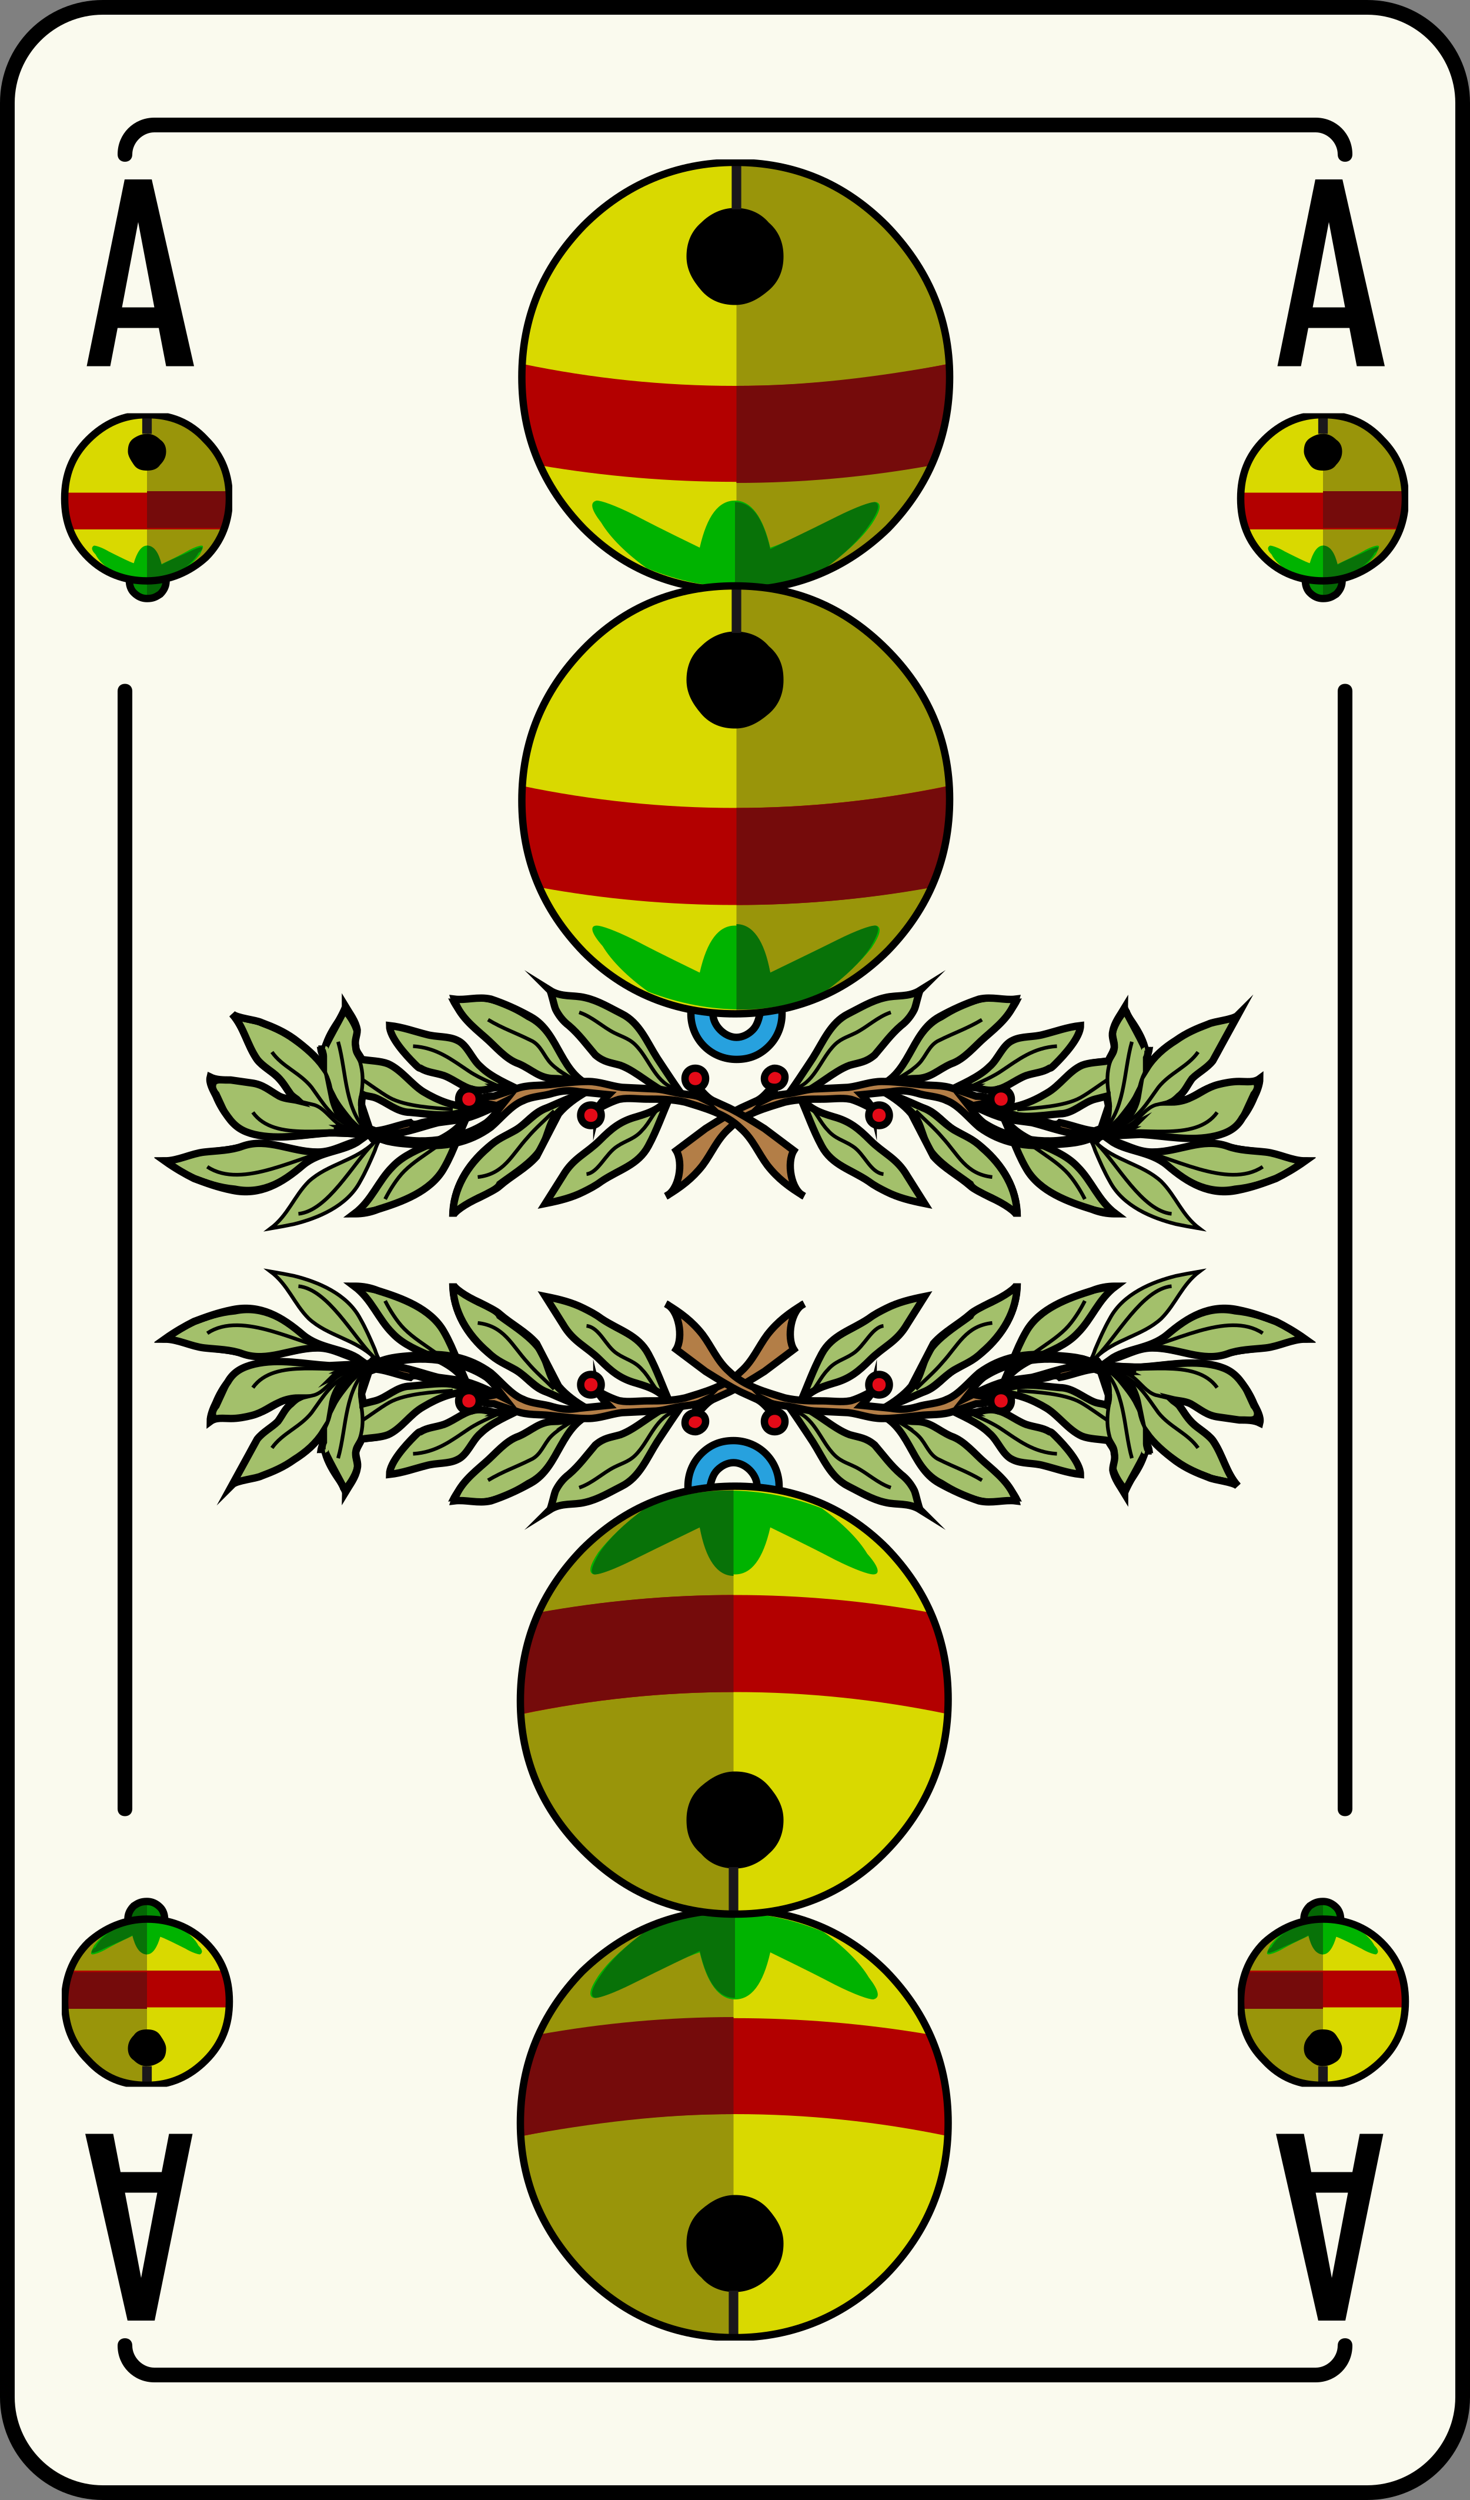 <svg xmlns="http://www.w3.org/2000/svg" xmlns:xlink="http://www.w3.org/1999/xlink" width="100" height="170" viewBox="0 0 100 170"><rect x="0" y="0" width="100" height="170" fill="#808080" stroke="none"/><symbol id="f" viewBox="-3.6 -6.4 7.3 12.7"><path d="M.8 6.4h-1.8l-2.6-12.8h1.6l.5 2.6h2.8l.5-2.6h1.9l-2.9 12.8zm-2-8.8l1.1 5.8 1.1-5.8h-2.2z"/></symbol><symbol viewBox="-22.5 -21.4 44.9 42.9"><path fill="#008000" d="M1.9-18.1c-.7.6-1.3 1.2-1.9 2-.6-.8-1.3-1.5-2.1-2.1-.6-.5-1.3-.9-2.1-1.3-1.7-.9-3.5-1.3-5.5-1.3-3.4 0-6.3 1.2-8.7 3.6-2.4 2.4-3.6 5.4-3.6 8.8 0 4.7 2.5 9.7 7.5 14.8 6.7 5.9 11.5 10.7 14.5 14.3 3-3.6 7.8-8.4 14.4-14.3 5-5.1 7.6-10.1 7.6-14.8 0-3.4-1.2-6.4-3.6-8.8-2.4-2.4-5.4-3.6-8.8-3.6-1.9 0-3.7.4-5.4 1.3-.9.3-1.6.8-2.3 1.4z"/><path fill="#055905" d="M0 20.7v-36.9c.6-.7 1.2-1.4 1.9-1.9.7-.6 1.5-1 2.3-1.5 1.7-.9 3.5-1.3 5.4-1.3 3.4 0 6.4 1.2 8.8 3.6 2.4 2.4 3.6 5.4 3.6 8.8 0 4.7-2.5 9.7-7.6 14.8-6.6 6-11.4 10.8-14.4 14.4z"/><path stroke="#000" stroke-miterlimit="10" d="M1.9-18.1c-.7.6-1.3 1.2-1.9 2-.6-.8-1.3-1.5-2.1-2.1-.6-.5-1.3-.9-2.1-1.3-1.7-.9-3.5-1.3-5.5-1.3-3.4 0-6.3 1.2-8.7 3.6-2.4 2.4-3.6 5.4-3.6 8.8 0 4.7 2.5 9.7 7.5 14.8 6.7 5.9 11.5 10.7 14.5 14.3 3-3.6 7.8-8.4 14.4-14.3 5-5.1 7.6-10.1 7.6-14.8 0-3.4-1.2-6.4-3.6-8.8-2.4-2.4-5.4-3.6-8.8-3.6-1.9 0-3.7.4-5.4 1.3-.9.3-1.6.8-2.3 1.4z" fill="none"/></symbol><symbol id="c" viewBox="-14 -23.5 28 47"><path fill="#F2F200" d="M10 13c0 5.5-4.5 10-10 10s-10-4.5-10-10v-23h20v23z"/><path fill="#D63403" d="M10-10v23c0 5.5-4.5 10-10 10v-33h10z"/><path fill="#008000" d="M13.5-13.5c0-5.2-6-9.5-13.5-9.5s-13.5 4.3-13.5 9.5 6 5.5 13.5 5.5 13.5-.3 13.5-5.5z"/><path fill="#056605" d="M13.5-13.5c0 5.2-6 5.5-13.5 5.5v-15c7.5 0 13.5 4.3 13.5 9.5z"/><path fill="#4E5DC9" d="M-10-9h20v5h-20z"/><path fill="#384A89" d="M0-9h10v5h-10z"/><path stroke="#000" stroke-miterlimit="10" d="M10-8.9v21.9c0 5.5-4.5 10-10 10s-10-4.5-10-10v-21.9c-2.2-.8-3.5-2.1-3.5-4.6 0-5.2 6-9.5 13.5-9.5s13.5 4.3 13.5 9.5c0 2.5-1.3 3.8-3.5 4.6z" fill="none"/></symbol><symbol viewBox="-29.9 -9.5 29.9 19"><path fill="#F2F200" d="M-22.8-6.9c-1.8 0-3.6.7-4.9 2-1.3 1.3-2 3-2 4.9 0 3.8 3.1 6.9 6.9 6.9h13.6v-13.8h-13.6z"/><path fill="#D63403" d="M-9.2-6.9h-13.6c-3.8 0-6.9 3.1-6.9 6.9h20.5v-6.9z"/><path fill="#008000" d="M-6.8-9.3c3.6 0 6.5 4.2 6.5 9.3s-2.9 9.3-6.5 9.3-3.8-4.2-3.8-9.3.2-9.3 3.8-9.3z"/><path fill="#056605" d="M-6.8-9.3c-3.6 0-3.8 4.2-3.8 9.3h10.3c.1-5.1-2.9-9.3-6.5-9.3z"/><path fill="#4E5DC9" d="M-9.9 6.9v-13.8h-3.4v13.8z"/><path fill="#384A89" d="M-9.9 0v-6.9h-3.4v6.9z"/><path stroke="#000" stroke-width=".5" stroke-miterlimit="10" d="M-9.9-6.9h-12.9c-3.8 0-6.9 3.1-6.9 6.9s3.1 6.9 6.9 6.9h12.9c.5 1.5 1.4 2.4 3.1 2.4 3.6 0 6.5-4.2 6.5-9.3s-2.9-9.3-6.5-9.3c-1.7 0-2.6.9-3.1 2.4z" fill="none"/></symbol><symbol viewBox="-31.7 -33.4 63.5 66.3"><g><use xlink:href="#a" width="17.4" height="7.3" x="-1" y="-7.3" transform="matrix(-1 0 0 1 15.75 8.3)" overflow="visible"/><use xlink:href="#a" width="17.4" height="7.3" x="-1" y="-7.3" transform="matrix(-1 0 0 1 15.75 -4.102)" overflow="visible"/><use xlink:href="#a" width="17.4" height="7.3" x="-1" y="-7.3" transform="matrix(-1 0 0 1 15.75 -16.5)" overflow="visible"/><use xlink:href="#a" width="17.4" height="7.3" x="-1" y="-7.3" transform="translate(-15.65 8.3)" overflow="visible"/><use xlink:href="#a" width="17.4" height="7.3" x="-1" y="-7.3" transform="translate(-15.65 -4.102)" overflow="visible"/><use xlink:href="#a" width="17.4" height="7.3" x="-1" y="-7.3" transform="translate(-15.65 -16.5)" overflow="visible"/><use xlink:href="#b" width="2.8" height="55.2" x="-1.4" y="-27.6" transform="translate(0 -5.833)" overflow="visible"/><use xlink:href="#c" width="28" height="47" x="-14" y="-23.5" transform="matrix(0 -.466 .466 0 20.529 -4.306)" overflow="visible"/><use xlink:href="#c" width="28" height="47" x="-14" y="-23.5" transform="matrix(0 -.466 -.466 0 -20.529 -4.306)" overflow="visible"/><use xlink:href="#c" width="28" height="47" x="-14" y="-23.5" transform="matrix(0 -.466 .466 0 20.529 -17.226)" overflow="visible"/><use xlink:href="#c" width="28" height="47" x="-14" y="-23.5" transform="matrix(0 -.466 .466 0 20.529 7.854)" overflow="visible"/><use xlink:href="#c" width="28" height="47" x="-14" y="-23.5" transform="matrix(0 -.466 -.466 0 -20.529 -17.226)" overflow="visible"/><use xlink:href="#c" width="28" height="47" x="-14" y="-23.5" transform="matrix(0 -.466 -.466 0 -20.529 7.854)" overflow="visible"/><use xlink:href="#c" width="28" height="47" x="-14" y="-23.5" transform="matrix(-.466 0 0 .466 -.126 21.633)" overflow="visible"/></g></symbol><symbol viewBox="-22.5 -21.4 44.9 42.9"><path fill="#008000" d="M1.9-18.1c-.7.6-1.3 1.2-1.9 2-.6-.8-1.3-1.5-2.1-2.1-.6-.5-1.3-.9-2.1-1.3-1.7-.9-3.5-1.3-5.5-1.3-3.4 0-6.3 1.2-8.7 3.6-2.4 2.4-3.6 5.4-3.6 8.8 0 4.7 2.5 9.7 7.5 14.8 6.7 5.9 11.5 10.7 14.5 14.3 3-3.6 7.8-8.4 14.4-14.3 5-5.1 7.6-10.1 7.6-14.8 0-3.4-1.2-6.4-3.6-8.8-2.4-2.4-5.4-3.6-8.8-3.6-1.9 0-3.7.4-5.4 1.3-.9.3-1.6.8-2.3 1.4z"/><path fill="#055905" d="M0 20.7v-36.9c.6-.7 1.2-1.4 1.9-1.9.7-.6 1.5-1 2.3-1.5 1.7-.9 3.5-1.3 5.4-1.3 3.4 0 6.4 1.2 8.8 3.6 2.4 2.4 3.6 5.4 3.6 8.8 0 4.7-2.5 9.7-7.6 14.8-6.6 6-11.4 10.8-14.4 14.4z"/><path stroke="#000" stroke-miterlimit="10" d="M1.9-18.1c-.7.6-1.3 1.2-1.9 2-.6-.8-1.3-1.5-2.1-2.1-.6-.5-1.3-.9-2.1-1.3-1.7-.9-3.5-1.3-5.5-1.3-3.4 0-6.3 1.2-8.7 3.6-2.4 2.4-3.6 5.4-3.6 8.8 0 4.7 2.5 9.7 7.5 14.8 6.7 5.9 11.5 10.7 14.5 14.3 3-3.6 7.8-8.4 14.4-14.3 5-5.1 7.6-10.1 7.6-14.8 0-3.4-1.2-6.4-3.6-8.8-2.4-2.4-5.4-3.6-8.8-3.6-1.9 0-3.7.4-5.4 1.3-.9.3-1.6.8-2.3 1.4z" fill="none"/></symbol><symbol viewBox="-15.5 -15.7 31.1 31.3"><path fill="#E60000" d="M2.9 13c1.4 1.4 2.6 2.1 3.8 2.1 2.3 0 4.3-.8 5.9-2.5 1.6-1.7 2.5-3.7 2.5-6 0-3.3-1.7-7-5.2-11-2-2.3-5.3-5.9-9.9-10.6-4.6 4.7-7.8 8.3-9.8 10.6-3.5 4.1-5.2 7.7-5.2 11 0 2.3.8 4.3 2.5 6 1.7 1.6 3.7 2.5 6 2.5 1.2 0 2.4-.7 3.8-2.1.1-.1 1-1.3 2.8-3.5.4.6 1.4 1.8 2.8 3.5z"/><path fill="#A50A0A" d="M6.7 15.1c-1.2 0-2.4-.7-3.8-2.1-1.4-1.7-2.4-2.9-2.9-3.5v-24.5c4.6 4.7 7.9 8.3 9.9 10.6 3.5 4.1 5.2 7.7 5.2 11 0 2.3-.8 4.3-2.5 6-1.7 1.7-3.6 2.5-5.9 2.5z"/><path stroke="#000" stroke-miterlimit="10" d="M2.9 13c1.4 1.4 2.6 2.1 3.8 2.1 2.3 0 4.3-.8 5.9-2.5 1.6-1.7 2.5-3.7 2.5-6 0-3.3-1.7-7-5.2-11-2-2.3-5.3-5.9-9.9-10.6-4.6 4.7-7.8 8.3-9.8 10.6-3.5 4.1-5.2 7.7-5.2 11 0 2.3.8 4.3 2.5 6 1.7 1.6 3.7 2.5 6 2.5 1.2 0 2.4-.7 3.8-2.1.1-.1 1-1.3 2.8-3.5.4.6 1.4 1.8 2.8 3.5z" fill="none"/></symbol><symbol viewBox="-9.1 -9.2 18.3 18.4"><path fill="#fe0" d="M1.7 7.7c.8.8 1.5 1.2 2.2 1.2 1.4 0 2.5-.5 3.5-1.5s1.5-2.2 1.5-3.5c0-1.9-1-4.1-3-6.5-1.3-1.3-3.2-3.4-5.9-6.2-2.7 2.8-4.6 4.9-5.8 6.3-2 2.3-3.1 4.5-3.1 6.4 0 1.4.5 2.5 1.5 3.5s2.2 1.5 3.5 1.5c.7 0 1.4-.4 2.2-1.2 0 0 .6-.7 1.7-2.1.3.4.9 1.1 1.7 2.1z"/><path fill="#B2A100" d="M3.9 8.9c-.7 0-1.4-.4-2.2-1.2-.8-1-1.4-1.7-1.7-2.1v-14.4c2.7 2.8 4.6 4.9 5.8 6.3 2 2.4 3 4.6 3 6.5 0 1.4-.5 2.5-1.5 3.5-.9.9-2 1.4-3.4 1.4z"/><path stroke="#000" stroke-width=".589" stroke-miterlimit="10" d="M1.7 7.7c.8.8 1.5 1.2 2.2 1.2 1.4 0 2.5-.5 3.5-1.5s1.5-2.2 1.5-3.5c0-1.9-1-4.1-3-6.5-1.3-1.3-3.2-3.4-5.9-6.2-2.7 2.8-4.6 4.9-5.8 6.3-2 2.3-3.1 4.5-3.1 6.4 0 1.4.5 2.5 1.5 3.5s2.2 1.5 3.5 1.5c.7 0 1.4-.4 2.2-1.2 0 0 .6-.7 1.7-2.1.3.4.9 1.1 1.7 2.1z" fill="none"/></symbol><symbol id="d" viewBox="-50 -85 100 170"><path fill="#FAFAEE" d="M-43-84.5c-3.6 0-6.5 2.9-6.5 6.5v156c0 3.6 2.9 6.5 6.5 6.5h86c3.6 0 6.5-2.9 6.5-6.5v-156c0-3.6-2.9-6.5-6.5-6.5h-86z"/><path d="M43 84c3.3 0 6-2.7 6-6v-156c0-3.3-2.7-6-6-6h-86c-3.3 0-6 2.7-6 6v156c0 3.3 2.7 6 6 6h86m0 1h-86c-3.9 0-7-3.1-7-7v-156c0-3.9 3.1-7 7-7h86c3.9 0 7 3.1 7 7v156c0 3.9-3.1 7-7 7z"/></symbol><symbol id="h" viewBox="-42 -77 84 154"><path d="M-41.5-38.5c-.3 0-.5.2-.5.5v76c0 .3.2.5.5.5s.5-.2.5-.5v-76c0-.3-.2-.5-.5-.5zM39.5-77h-79c-1.4 0-2.5 1.1-2.5 2.5 0 .3.2.5.5.5s.5-.2.5-.5c0-.8.7-1.5 1.5-1.5h79c.8 0 1.5.7 1.5 1.5 0 .3.2.5.5.5s.5-.2.5-.5c0-1.4-1.1-2.5-2.5-2.5zM41.5-38.5c-.3 0-.5.2-.5.5v76c0 .3.2.5.5.5s.5-.2.5-.5v-76c0-.3-.2-.5-.5-.5zM41.5 74c-.3 0-.5.2-.5.5 0 .8-.7 1.5-1.5 1.5h-79c-.8 0-1.5-.7-1.5-1.5 0-.3-.2-.5-.5-.5s-.5.2-.5.5c0 1.4 1.1 2.5 2.5 2.5h79c1.4 0 2.5-1.1 2.5-2.5 0-.3-.2-.5-.5-.5z"/></symbol><symbol viewBox="-14.4 -15.9 28.8 31.9"><path fill="#028C02" d="M3.1-12.4c0-.8-.3-1.6-.9-2.2-.6-.6-1.3-.9-2.2-.9-.8 0-1.6.3-2.2.9-.5.7-.8 1.4-.8 2.2 0 .8.3 1.6.9 2.2.6.6 1.3.9 2.2.9.8 0 1.6-.3 2.2-.9.5-.6.8-1.3.8-2.2z"/><path fill="#046604" d="M2.2-14.6c.6.6.9 1.3.9 2.2 0 .8-.3 1.6-.9 2.2-.6.6-1.3.9-2.1.9v-6.1c.8 0 1.5.3 2.1.8z"/><path stroke="#000" stroke-miterlimit="10" d="M3.1-12.4c0-.8-.3-1.6-.9-2.2-.6-.6-1.3-.9-2.2-.9-.8 0-1.6.3-2.2.9-.5.7-.8 1.4-.8 2.2 0 .8.3 1.6.9 2.2.6.6 1.3.9 2.2.9.8 0 1.6-.3 2.2-.9.5-.6.8-1.3.8-2.2z" fill="none"/><path fill="#D9D900" d="M13.9 1.5c0-3.8-1.3-7.1-4-9.8-2.7-2.7-6-4-9.8-4s-7.1 1.3-9.9 4c-2.7 2.7-4 6-4 9.8 0 3.8 1.4 7.1 4 9.8 2.7 2.7 6 4.1 9.9 4.1s7.1-1.4 9.8-4.1c2.7-2.7 4-5.9 4-9.8z"/><path fill="#99950A" d="M.1 15.4v-27.8c3.8 0 7.1 1.4 9.8 4 2.7 2.7 4 6 4 9.8 0 3.8-1.3 7.1-4 9.8-2.8 2.9-6 4.2-9.8 4.2z"/><path fill="#B30000" d="M-13.9 1.5c0-1.8.3-3.5.9-5.1h26c.6 1.6.9 3.3.9 5.1v.9h-27.7c-.1-.3-.1-.6-.1-.9z"/><path fill="#00B300" d="M5.8-10.9c-1.7-.8-3.5-1.2-5.5-1.2s-4 .4-6 1.2c-1.4 1-2.4 2-3 2.9-.6.8-.7 1.3-.3 1.4.3 0 1.1-.3 2.5-.9l4.2-2.1c.5 2 1.2 3 2.3 3 1.1 0 1.8-1 2.3-3.1.8.4 2.2 1.1 4.3 2.1 1.3.7 2.1 1 2.4.9.4-.1.3-.6-.3-1.4-.5-.9-1.5-1.8-2.9-2.8z"/><path d="M3.2 9.3c0-.9-.3-1.6-.9-2.2-.6-.6-1.4-.9-2.3-.9-.9 0-1.6.3-2.2.9-.6.6-.9 1.4-.9 2.2 0 .9.3 1.6.9 2.2.6.6 1.4.9 2.2.9.9 0 1.6-.3 2.2-.9.7-.5 1-1.3 1-2.2z"/><path stroke="#1A171B" stroke-width=".65" fill="none" d="M.1 12.4v3"/><path fill="#087208" d="M9.1-6.6c-.3 0-1.1-.3-2.5-1-2.1-1-3.5-1.7-4.3-2.1-.4 2.1-1.2 3.1-2.2 3.1v-5.5h.3c2 0 3.8.4 5.5 1.2 1.4 1 2.4 2 3 2.9.5.8.6 1.3.2 1.4z"/><path fill="#750B0B" d="M.1 2.4v-6h12.9c.6 1.6.9 3.3.9 5.1v.9h-13.8z"/><path stroke="#000" stroke-miterlimit="10" d="M13.9 1.5c0-3.8-1.3-7.1-4-9.8-2.7-2.7-6-4-9.8-4s-7.1 1.3-9.9 4c-2.7 2.7-4 6-4 9.8 0 3.8 1.4 7.1 4 9.8 2.7 2.7 6 4.1 9.9 4.1s7.1-1.4 9.8-4.1c2.7-2.7 4-5.9 4-9.8z" fill="none"/></symbol><symbol id="e" viewBox="-5.9 -6.5 11.7 12.9"><path fill="#028C02" d="M1.3-5c0-.3-.1-.6-.4-.9-.3-.2-.5-.3-.9-.3-.3 0-.6.1-.9.4-.2.2-.3.5-.3.8 0 .3.1.6.4.9.2.2.5.3.8.3.3 0 .6-.1.9-.4.2-.2.4-.4.4-.8z"/><path fill="#046604" d="M.9-5.9c.2.3.4.6.4.9 0 .3-.1.6-.4.9-.3.2-.5.3-.9.3v-2.5c.4.1.6.2.9.4z"/><path stroke="#000" stroke-width=".5" stroke-miterlimit="10" d="M1.3-5c0-.3-.1-.6-.4-.9-.3-.2-.5-.3-.9-.3-.3 0-.6.1-.9.4-.2.2-.3.5-.3.8 0 .3.1.6.4.9.2.2.5.3.8.3.3 0 .6-.1.9-.4.2-.2.4-.4.4-.8z" fill="none"/><path fill="#D9D900" d="M5.6.6c0-1.5-.5-2.9-1.6-4-1.1-1-2.5-1.6-4-1.6s-2.9.5-4 1.6-1.6 2.4-1.6 4 .5 2.9 1.6 4 2.4 1.7 4 1.7 2.9-.5 4-1.7c1.1-1.1 1.6-2.4 1.6-4z"/><path fill="#99950A" d="M0 6.2v-11.2c1.5 0 2.9.5 4 1.6s1.6 2.4 1.6 4-.5 2.9-1.6 4-2.4 1.6-4 1.6z"/><path fill="#B30000" d="M-5.6.6c0-.7.1-1.4.4-2.1h10.4c.2.6.4 1.3.4 2.1v.4h-11.2v-.4z"/><path fill="#00B300" d="M2.3-4.4c-.6-.3-1.4-.5-2.2-.5-.8 0-1.6.2-2.4.5-.6.4-1 .8-1.2 1.2-.3.3-.3.5-.1.6.1 0 .5-.1 1-.4.8-.4 1.4-.7 1.7-.8.2.7.5 1.2.9 1.2s.7-.4.9-1.3c.4.2.9.4 1.8.9.5.3.9.4 1 .4.2 0 .1-.2-.1-.6-.3-.4-.7-.8-1.3-1.2z"/><path d="M1.3 3.8c0-.3-.1-.6-.4-.9-.2-.3-.5-.4-.9-.4s-.7.1-.9.4c-.2.3-.4.6-.4.9 0 .4.1.7.4.9.3.2.6.3.9.3.3 0 .6-.1.9-.4.3-.2.4-.5.4-.8z"/><path stroke="#1A171B" stroke-width=".65" fill="none" d="M0 5v1.2"/><path fill="#087208" d="M3.7-2.7c-.1 0-.4-.1-1-.4-.9-.4-1.4-.6-1.7-.8-.2.8-.5 1.3-1 1.3v-2.2h.1c.8 0 1.5.2 2.2.5.6.4 1 .8 1.2 1.2.3.2.3.4.2.4z"/><path fill="#750B0B" d="M0 1v-2.4h5.2c.2.6.4 1.3.4 2.1v.4h-5.6z"/><path stroke="#000" stroke-width=".5" stroke-miterlimit="10" d="M5.6.6c0-1.5-.5-2.9-1.6-4-1.1-1-2.5-1.6-4-1.6s-2.9.5-4 1.6-1.6 2.4-1.6 4 .5 2.9 1.6 4 2.4 1.7 4 1.7 2.9-.5 4-1.7c1.1-1.1 1.6-2.4 1.6-4z" fill="none"/></symbol><symbol id="g" viewBox="-39.5 -35.8 79 72.9"><g><path fill="#27A1DE" stroke="#000" stroke-width=".5" stroke-miterlimit="10" d="M2.3 10c-.6.6-1.4.9-2.2.9-.9 0-1.6-.3-2.2-.9-.6-.6-.9-1.4-.9-2.2s.3-1.6.9-2.2c.6-.6 1.4-.9 2.2-.9.9 0 1.6.3 2.2.9.6.6.9 1.4.9 2.2s-.3 1.6-.9 2.2zm-1.1-3.4c-.3-.3-.7-.4-1.1-.4s-.8.2-1.1.5c-.3.3-.5.7-.5 1.1 0 .4.2.8.5 1.1.3.3.7.5 1.1.5s.8-.2 1.1-.5c.3-.3.5-.7.5-1.1-.1-.5-.2-.9-.5-1.2z"/><path fill="#D9D900" d="M14.6 22.3c0-4-1.4-7.4-4.2-10.3-2.9-2.8-6.4-4.2-10.4-4.2s-7.5 1.4-10.3 4.2c-2.8 2.9-4.2 6.3-4.2 10.3 0 4 1.4 7.4 4.2 10.3 2.8 2.8 6.3 4.3 10.3 4.3s7.4-1.4 10.3-4.3c2.8-2.9 4.3-6.3 4.3-10.3z"/><path fill="#99950A" d="M.1 36.9v-29.1c4 0 7.4 1.4 10.3 4.2 2.8 2.9 4.2 6.3 4.2 10.3 0 4-1.4 7.4-4.2 10.3-2.9 2.8-6.4 4.3-10.3 4.3z"/><path fill="#B30000" d="M13.3 16.3c.8 1.8 1.2 3.8 1.2 6v.9c-9.6-2-19.4-2-29 0v-.9c0-2.2.4-4.2 1.2-6 8.8-1.5 17.8-1.5 26.6 0z"/><path fill="#750B0B" d="M.1 21.7v-6.6c4.4 0 8.9.4 13.3 1.2.4.1.8 2.3.9 2.7.1.3.4 4.3.3 4.2-4.9-.9-9.7-1.5-14.5-1.5z"/><path fill="#00B300" d="M6.1 9.3c-1.8-.9-3.7-1.3-5.8-1.3-2 0-4.1.4-6.3 1.3-1.4 1-2.5 2.1-3.1 3.1-.7.9-.8 1.4-.3 1.5.3 0 1.2-.3 2.6-1 2.1-1.1 3.6-1.8 4.4-2.2.5 2.2 1.3 3.2 2.4 3.2 1.1 0 1.9-1.1 2.4-3.2.9.3 2.4 1 4.6 2.1 1.4.7 2.2 1 2.6 1 .4-.1.3-.6-.3-1.5-.7-1-1.8-2-3.2-3z"/><path d="M3.3 30.5c0-.9-.3-1.7-1-2.3-.7-.6-1.4-1-2.3-1-.9 0-1.7.3-2.3 1-.6.7-1 1.4-1 2.3 0 .9.3 1.7 1 2.3.6.6 1.4 1 2.3 1 .9 0 1.7-.3 2.3-1 .7-.6 1-1.4 1-2.3z"/><path stroke="#1A171B" stroke-width=".65" fill="none" d="M.1 33.7v3.2"/><path fill="#087208" d="M9.5 13.8c-.3 0-1.2-.3-2.6-1-2.2-1.1-3.7-1.8-4.5-2.2-.5 2.2-1.3 3.2-2.4 3.2v-5.8h.3c2.1 0 4 .4 5.7 1.2 1.4 1 2.5 2.1 3.1 3 .7 1 .8 1.5.4 1.6z"/><path stroke="#000" stroke-width=".5" stroke-miterlimit="10" d="M14.6 22.3c0-4-1.4-7.4-4.2-10.3-2.9-2.8-6.4-4.2-10.4-4.2s-7.5 1.4-10.3 4.2c-2.8 2.9-4.2 6.3-4.2 10.3 0 4 1.4 7.4 4.2 10.3 2.8 2.8 6.3 4.3 10.3 4.3s7.4-1.4 10.3-4.3c2.8-2.9 4.3-6.3 4.3-10.3z" fill="none"/></g><g><path fill="#27A1DE" stroke="#000" stroke-width=".5" stroke-miterlimit="10" d="M2.3-18.8c-.6.6-1.4.9-2.2.9-.9 0-1.6-.3-2.2-.9-.6-.6-.9-1.4-.9-2.2s.3-1.6.9-2.2c.6-.6 1.4-.9 2.2-.9.9 0 1.6.3 2.2.9.6.6.9 1.4.9 2.2s-.3 1.6-.9 2.2zm-1.1-3.3c-.3-.3-.7-.5-1.1-.5s-.8.2-1.1.5c-.3.3-.5.7-.5 1.1 0 .4.2.8.5 1.1.3.3.7.5 1.1.5s.8-.2 1.1-.5c.3-.3.5-.7.5-1.1-.1-.4-.2-.8-.5-1.1z"/><path fill="#D9D900" d="M14.6-6.4c0-4-1.4-7.4-4.2-10.3-2.9-2.9-6.4-4.3-10.4-4.3s-7.5 1.4-10.3 4.2c-2.8 2.9-4.2 6.3-4.2 10.3 0 4 1.4 7.4 4.2 10.3 2.8 2.9 6.3 4.3 10.3 4.3s7.4-1.4 10.3-4.3c2.8-2.8 4.3-6.2 4.3-10.2z"/><path fill="#99950A" d="M.1 8.1v-29.1c4 0 7.4 1.4 10.3 4.2 2.8 2.9 4.2 6.3 4.2 10.3 0 4-1.4 7.4-4.2 10.3-2.9 2.9-6.4 4.3-10.3 4.3z"/><path fill="#B30000" d="M13.3-12.4c.8 1.8 1.2 3.8 1.2 6v.9c-9.6-2-19.4-2-29 0v-.9c0-2.2.4-4.2 1.2-6 8.8-1.6 17.8-1.6 26.6 0z"/><path fill="#750B0B" d="M.1-7v-6.6c4.4 0 8.9.4 13.3 1.2.4.1.8 2.3.9 2.7.1.3.4 4.3.3 4.2-4.9-1-9.7-1.5-14.5-1.5z"/><path fill="#00B300" d="M6.1-19.5c-1.8-.8-3.7-1.2-5.7-1.2-2.1 0-4.2.4-6.3 1.2-1.4 1-2.5 2.1-3.1 3.1-.8.9-.9 1.4-.4 1.4.3 0 1.2-.3 2.6-1 2.1-1.1 3.6-1.8 4.4-2.2.5 2.2 1.3 3.2 2.4 3.2 1.1 0 1.9-1.1 2.4-3.2.9.4 2.4 1.2 4.6 2.2 1.4.7 2.2 1 2.6 1 .4-.1.3-.6-.3-1.5-.7-.9-1.8-2-3.2-3z"/><path d="M3.3 1.7c0-.9-.3-1.7-1-2.3-.7-.6-1.4-1-2.3-1-.9 0-1.7.3-2.3 1-.6.7-1 1.4-1 2.3 0 .9.3 1.7 1 2.3.6.6 1.4 1 2.3 1 .9 0 1.7-.3 2.3-1 .7-.6 1-1.3 1-2.3z"/><path stroke="#1A171B" stroke-width=".65" fill="none" d="M.1 4.9v3.2"/><path fill="#087208" d="M9.5-15c-.3 0-1.2-.3-2.6-1-2.2-1.1-3.7-1.8-4.5-2.2-.4 2.2-1.2 3.3-2.3 3.3v-5.8h.3c2.1 0 4 .4 5.7 1.2 1.4 1 2.5 2.1 3.1 3 .6 1 .7 1.5.3 1.5z"/><path stroke="#000" stroke-width=".5" stroke-miterlimit="10" d="M14.6-6.4c0-4-1.4-7.4-4.2-10.3-2.9-2.9-6.4-4.3-10.4-4.3s-7.5 1.4-10.3 4.2c-2.8 2.9-4.2 6.3-4.2 10.3 0 4 1.4 7.4 4.2 10.3 2.8 2.9 6.3 4.3 10.3 4.3s7.4-1.4 10.3-4.3c2.8-2.8 4.3-6.2 4.3-10.2z" fill="none"/></g><g stroke="#000" stroke-miterlimit="10"><g stroke-width=".25"><path fill="#A3C06B" d="M26.2-26.3c.1.1.2.2.4.3.5.5 1.6 1.8 1.7 2.6l-2.5-.6c-.6-.2-1.5-.1-2.1-.4-.9-.4-1.5-1.4-2.4-1.9-1-.6-2.2-1.1-3.4-1 1.1-.9 3-.5 4.3-.4.9 0 1.6.8 2.4 1 .6.1 1.1.1 1.6.4z"/><path d="M27.7-24.6c-1.7-.1-2.8-1.3-4.2-2.1-1.1-.6-3-.7-4.3-.8" fill="none"/><path fill="#A3C06B" d="M26.5-20.6c.9-1.3 1.8-2.4 1.6-4.1-.1-1.3-1-2.6-1.8-3.5-.3-.3-.6-.6-.9-.8-.2-.1-.3-.2-.5-.4-.1-.1-.2-.2-.4-.2.1.3.4.5.5.7l.4.7c.2.6.1 1.3 0 1.9-.1.7-.1 1.3.1 2 .1.3.4.6.4.9.1.4-.1.7-.1 1.1.1.5.6 1.3 1 1.6"/><path d="M27-22.9c-.6-2.1-.4-4.8-2.2-6.3" fill="none"/><path fill="#A3C06B" d="M27.5-26.1c.3 1.6 1.3 2.4 2.6 3.3.7.5 1.4.8 2.2 1.1.4.2 1.7.3 2 .6-.8-.9-1-2.1-1.7-3.1-.4-.5-1-.8-1.4-1.2-.4-.4-.6-.8-.9-1.2-.7-.6-1.6-1.2-2.5-1.6-.7-.4-1.6-.6-2.4-.8 1.4.7 1.8 1.1 2.1 2.9z"/><path d="M31.5-23.6c-.7-1-1.9-1.4-2.7-2.4-.8-1.1-1.4-2.2-2.8-2.7" fill="none"/><path fill="#A3C06B" d="M25.5-29.3l2 .1c1.7-.1 3.4-.5 5.1-.1.8.2 1.4.5 1.8 1.2l.2.4.6 1.3c.1.1.3.4.2.6 0 .2-.4.2-.5.2h-.8c-.5 0-1-.1-1.5-.2-.8-.2-1.2-.6-1.9-.9l-2.1-.5c-.6-.2-1-.8-1.5-1.2-.6-.4-1.4-.9-2.2-.8"/><path d="M32.8-27.7c-1.5-2.1-5.3-.9-7.6-1.4" fill="none"/><path fill="#A3C06B" d="M36.7-32.1c.7.3 1.3.7 2 1.2-.9 0-1.8.5-2.7.6-.9.1-1.8.2-2.6.4-1.7.5-3.3-.4-5.1-.4-1.1 0-1.9.6-2.9.8 1.1-.8 2.7-.7 3.8-1.6 1.4-1.1 2.9-2.1 4.8-1.7 1.1.1 1.9.4 2.7.7z"/><path d="M35.9-31.4c-2.4-1.6-6.3.8-8.8 1.2" fill="none"/><path fill="#A3C06B" d="M30-35.3c.5-.1 1-.2 1.6-.3-1.2.9-1.6 2.2-2.6 3.2-1.3 1.2-3.2 1.4-4.5 2.7-.3.3-.5.7-.9.8.1-.2.3-.4.5-.6.2-.2.3-.5.4-.8.3-.7.6-1.4 1-2.1.9-1.7 2.9-2.5 4.5-2.9z"/><path d="M29.7-34.6c-2 .2-3.7 3.4-5.1 4.8" fill="none"/><path fill="#A3C06B" d="M24.3-34.2c.5-.1 1-.2 1.6-.3-1.2.9-1.6 2.2-2.6 3.2-1.6 1.6-4.2 1.5-5.2 3.7.6-1.2 1-2.6 1.7-3.8.9-1.6 2.9-2.4 4.5-2.8z"/><path d="M23.8-33.6c-.3.6-.8 1.4-1.3 1.9-.6.6-1.4 1.1-2.1 1.6-.6.4-1 .9-1.4 1.3" fill="none"/><path fill="#A3C06B" d="M21.4-24.7c.1.1.2.2.4.3.5.5 1.6 1.8 1.7 2.6l-2.5-.6c-.6-.2-1.5-.1-2.1-.4-.7-.3-1.1-1.3-1.6-1.8-.7-.7-1.9-1.2-2.7-1.6.5 0 .9.2 1.3.2l1.4-.2c.9 0 1.6.8 2.4 1 .7.2 1.2.2 1.7.5z"/><path d="M21.9-23.2c-1.6-.1-2.6-.9-3.8-1.7-.9-.6-1.9-.9-2.7-1.4" fill="none"/><path fill="#A3C06B" d="M9.6-26c1 .3 1.7.5 2.7.6 1 .1 1.5.7 2.4 1 .8.3 1.6 1.2 2.3 1.8.9.7 1.8 1.5 2.3 2.5-.9-.1-1.6.2-2.5 0-1-.2-1.9-.7-2.7-1.2-2.1-1-2.2-4-4.5-4.7z"/><path d="M16.8-21.4c-1-.6-1.9-.9-2.9-1.4-.7-.3-.9-1.1-1.4-1.6-.6-.6-1.5-1-2.2-1.5" fill="none"/><path fill="#A3C06B" d="M7.7-21c-1.2-.6-1.7-1.9-2.4-3-.2-.3-1.6-2.6-1.8-2.6 1.6.1 2.9 1.7 4.3 2.2.7.2 1.1.2 1.7.7.6.6 1.1 1.3 1.8 2 .3.3.7.7.9 1.1.1.2.3 1.2.4 1.3-.8-.5-1.6-.3-2.4-.5-.9-.3-1.8-.8-2.5-1.2z"/><path d="M10.6-20.9c-.9-.3-1.6-1-2.4-1.4-.6-.3-1.1-.4-1.6-1-.8-.9-1.3-2.5-2.6-2.8" fill="none"/><path fill="#A3C06B" d="M17.5-33.4c.9-.5 1.8-1 1.8-1.3 0 1.9-1 3.5-2.4 4.7-.6.5-1.2.8-1.9 1.2-.7.4-1.2 1.2-2.1 1.5-.9.3-1.8.7-2.7 1.1.6-.4 1.4-.9 1.9-1.4.8-.8.7-2 1.5-2.9.7-.8 1.7-1.4 2.5-2 .1-.3.7-.6 1.4-.9z"/><path d="M17.5-32.1c-1.8.2-2.3 1.5-3.4 2.7-.5.6-1.2 1.2-1.8 1.8" fill="none"/><path fill="#A3C06B" d="M10.2-33c.8-.4 1.6-.6 2.6-.8-.5.6-.9 1.2-1.2 1.9-.7 1.2-1.6 1.4-2.5 2.4-.8.8-1.4 1.3-2.5 1.6-1.1.3-1.9.7-2.5 1.9.6-1.2 1-2.6 1.7-3.8.7-1.3 2-1.6 3.2-2.4.4-.4.8-.6 1.2-.8z"/><path d="M10.1-31.9c-.9.1-1.3 1.4-2.1 1.9-.6.4-1.2.5-1.7 1.1-.5.5-.8 1.3-1.4 1.8" fill="none"/></g><g stroke-width=".5" fill="none"><path d="M25.5-29.6c1-.2 1.8-.8 2.9-.8 1.8 0 3.4 1 5.1.4.8-.3 1.7-.3 2.6-.4.9-.1 1.8-.6 2.7-.6-.7-.5-1.4-.9-2-1.2-.8-.3-1.6-.6-2.6-.8-1.9-.4-3.4.5-4.8 1.7-1.2 1-2.8.9-3.9 1.7zM24.8-29.4c.2.1.4.2.5.4h.2l-.2-.1c.2.1.4.1.7.2h.6c-.4-.2-.9-.4-1.4-.3l.4-.1 2 .1c1.7-.1 3.4-.5 5.1-.1.8.2 1.4.5 1.8 1.2.3.4.6.9.8 1.4.2.4.4.9.4 1.3-.4-.3-.9-.2-1.4-.2-.5 0-1-.1-1.4-.2-.8-.2-1.2-.6-1.9-.9-.4-.2-.9-.3-1.3-.3.2.1.4.3.5.4.4.3.6.8.9 1.2.4.4 1 .7 1.4 1.2l1.7 3.1c-.3-.3-1.6-.4-2-.6-.8-.3-1.5-.6-2.2-1.1-.8-.5-1.5-1.1-2-1.9v.7c.1.2.1.4.1.5h-.2c.2 0-1.4 2.7-1.4 2.9-.3-.5-.7-1-.8-1.6-.1-.4.1-.7.1-1.1-.1-.4-.3-.6-.4-.9-.6-.1-1.3-.1-1.8-.3-.9-.4-1.5-1.4-2.4-1.9-1-.6-2.2-1.1-3.4-1 1.1-.9 3-.5 4.3-.4.9 0 1.6.8 2.4 1l.8.2c0-.3.1-.5.1-.7l-.6-1.8c-.1-.1-.4-.4-.3-.5.1-.1.2.2.3.2zm1.8.6c.2.1.4.1.5.2l-.2-.1-.3-.1zm-1.3-.2c.3.2.6.5.9.8.4.5.9 1.1 1.2 1.7-.1-.6-.3-1-.5-1.3l-.8-.8-.5-.3-.3-.1zM23.3-31.4c1-1 1.4-2.3 2.6-3.2-.6 0-1.1.1-1.6.3-1.6.5-3.6 1.2-4.5 2.8-.7 1.2-1.1 2.6-1.7 3.8 1.1-2.2 3.7-2.1 5.2-3.7zM21.4-24.7c-.5-.3-1-.3-1.6-.5-.8-.3-1.5-1-2.4-1-.5 0-.9.2-1.3.2l-.7-.3.6.3h-.1c-.5 0-.9-.2-1.3-.2.8.4 2 .9 2.7 1.6.6.5.9 1.5 1.6 1.8.6.3 1.4.2 2.1.4.8.2 1.6.5 2.5.6 0-.8-1.1-2-1.7-2.6-.2-.2-.3-.3-.4-.3zM17-22.6c-.7-.6-1.4-1.5-2.3-1.8-.9-.4-1.4-1-2.4-1-.7 0-1.2-.2-1.8-.3l-.3-.2.3.2c-.3-.1-.6-.2-1-.3 2.4.7 2.4 3.7 4.4 4.8.9.5 1.8.9 2.7 1.2.9.2 1.7-.1 2.5 0-.3-1.1-1.3-1.9-2.1-2.6zM3.5-26.6c.1 0 1.6 2.3 1.8 2.6.7 1.1 1.2 2.4 2.4 3 .8.4 1.6.9 2.5 1.1.8.2 1.6 0 2.4.5-.1-.1-.3-1.1-.4-1.3-.2-.4-.5-.8-.9-1.1-.7-.6-1.2-1.3-1.8-2-.6-.5-1-.5-1.7-.7-1.1-.4-2.2-1.5-3.4-2 .5-.9 1.3-1.2 2.3-1.5 1.1-.3 1.7-.8 2.5-1.6.9-.9 1.8-1.2 2.5-2.4l1.2-1.9c-1 .2-1.8.4-2.6.8-.4.2-.8.4-1.2.7-1.2.8-2.5 1.1-3.2 2.4-.6 1.1-1 2.3-1.5 3.4-.3.1-.6 0-.9 0zM10.1-26.3c.9-.3 1.8-.7 2.7-1.1.8-.3 1.3-1 2.1-1.5.7-.4 1.3-.6 1.9-1.2 1.4-1.2 2.4-2.8 2.4-4.7 0 .3-.9.9-1.8 1.3-.6.3-1.2.6-1.4.8-.8.7-1.8 1.2-2.5 2l-1.5 2.9c-.5.6-1.2 1.1-1.9 1.5z"/></g><path fill="#B37E47" stroke-width=".5" d="M21.3-28.4c-1.4.3-3 .6-4.4 1.3l.5.1c-.1.4-.7.4-1 .4l-1.5.5c-.8.3-1.6.2-2.4.3-.9.1-1.7.2-2.5.2s-1.5-.3-2.3-.4l-2.1-.1c-.6 0-1.2-.2-1.8-.3-.5-.1-1.1-.1-1.5-.3.2.2.6.5.2.7-.3-.3-.6-.7-1-.9l-1.1-.5c-.8-.4-1.6-.9-2.4-1.4l-2-1.5c.5-.8.2-2.7-.7-3.1 1 .6 1.8 1.2 2.5 2.1.6.8 1 1.8 1.8 2.5 1 1 2.5 1.4 3.8 1.8.9.2 1.7.2 2.6.2.5 0 1.3.1 1.8 0 .2 0 1.6-.6 1.6-.8-.1.4-.5.8-.8 1.1l2 .2c.6.1 1.1.1 1.8-.1.6-.2 1.4-.2 2-.5.8-.3 1.5-1.2 2.2-1.8 1.5-1.1 3.2-1.4 5.1-1.2 1.1.1 2.6.1 3.4 1.1-.5 0-1-.4-1.5-.5-2.1-.7-4.9-.3-6.7.9-.5.4-.8.9-1.2 1.4 1-.5 2-1 3-1.2l1.5-.2c1.6-.4 3.6-1.3 5.3-.5-1.2-.3-2.3.3-3.4.5-.2-.2-.5-.1-.8 0z"/><path fill="#E30A17" stroke-width=".5" d="M17.4-26.8c0-.4.3-.7.7-.7s.7.3.7.7-.3.7-.7.7-.7-.3-.7-.7zM9.1-27.9c0-.4.3-.7.7-.7s.7.3.7.7-.3.7-.7.7-.7-.3-.7-.7zM2-25.4c0-.4.3-.6.7-.6s.7.3.7.7-.4.6-.7.6-.7-.3-.7-.7z"/><g stroke-width=".25"><path fill="#A3C06B" d="M-26.2-26.3c-.1.1-.2.2-.4.3-.5.5-1.6 1.8-1.7 2.6l2.5-.6c.6-.2 1.5-.1 2.1-.4.9-.4 1.5-1.4 2.4-1.9 1-.6 2.2-1.1 3.4-1-1.1-.9-3-.5-4.3-.4-.9 0-1.6.8-2.4 1-.6.1-1.1.1-1.6.4z"/><path d="M-27.7-24.6c1.7-.1 2.8-1.3 4.2-2.1 1.1-.6 3-.7 4.3-.8" fill="none"/><path fill="#A3C06B" d="M-26.5-20.6c-.9-1.3-1.8-2.4-1.6-4.1.1-1.3 1-2.6 1.8-3.5.3-.3.6-.6.9-.8.2-.1.3-.2.5-.4.1-.1.2-.2.4-.2-.1.3-.4.5-.5.7l-.4.7c-.2.6-.1 1.3 0 1.9.1.7.1 1.3-.1 2-.1.3-.4.6-.4.9-.1.4.1.7.1 1.1-.1.5-.6 1.3-1 1.6"/><path d="M-27-22.9c.6-2.1.4-4.8 2.2-6.3" fill="none"/><path fill="#A3C06B" d="M-27.5-26.1c-.3 1.6-1.3 2.4-2.6 3.3-.7.5-1.4.8-2.2 1.1-.4.2-1.7.3-2 .6.8-.9 1-2.1 1.7-3.1.4-.5 1-.8 1.4-1.2.4-.4.6-.8.9-1.2.7-.6 1.6-1.2 2.5-1.6.7-.4 1.6-.6 2.4-.8-1.4.7-1.8 1.1-2.1 2.9z"/><path d="M-31.5-23.6c.7-1 1.9-1.4 2.7-2.4.8-1.1 1.4-2.2 2.8-2.7" fill="none"/><path fill="#A3C06B" d="M-25.5-29.3l-2 .1c-1.7-.1-3.4-.5-5.1-.1-.8.2-1.4.5-1.8 1.2l-.2.4-.6 1.3c-.1.1-.3.4-.2.6 0 .2.4.2.5.2h.8c.5 0 1-.1 1.5-.2.8-.2 1.2-.6 1.9-.9l2.1-.5c.6-.2 1-.8 1.5-1.2.6-.4 1.4-.9 2.2-.8"/><path d="M-32.8-27.7c1.5-2.1 5.3-.9 7.6-1.4" fill="none"/><path fill="#A3C06B" d="M-36.7-32.1c-.7.3-1.3.7-2 1.2.9 0 1.8.5 2.7.6.9.1 1.8.2 2.6.4 1.7.5 3.3-.4 5.1-.4 1.1 0 1.9.6 2.9.8-1.1-.8-2.7-.7-3.8-1.6-1.4-1.1-2.9-2.1-4.8-1.7-1.1.1-1.9.4-2.7.7z"/><path d="M-35.9-31.4c2.4-1.6 6.3.8 8.8 1.2" fill="none"/><path fill="#A3C06B" d="M-30-35.3c-.5-.1-1-.2-1.6-.3 1.2.9 1.6 2.2 2.6 3.2 1.3 1.2 3.2 1.4 4.5 2.7.3.3.5.7.9.8-.1-.2-.3-.4-.5-.6-.2-.2-.3-.5-.4-.8-.3-.7-.6-1.4-1-2.1-.9-1.7-2.9-2.5-4.5-2.9z"/><path d="M-29.7-34.6c2 .2 3.7 3.4 5.1 4.8" fill="none"/><path fill="#A3C06B" d="M-24.3-34.2c-.5-.1-1-.2-1.6-.3 1.2.9 1.6 2.2 2.6 3.2 1.6 1.6 4.2 1.5 5.2 3.7-.6-1.2-1-2.6-1.7-3.8-.9-1.6-2.9-2.4-4.5-2.8z"/><path d="M-23.8-33.6c.3.6.8 1.4 1.3 1.9.6.6 1.4 1.1 2.1 1.6.6.4 1 .9 1.4 1.3" fill="none"/><path fill="#A3C06B" d="M-21.4-24.7c-.1.1-.2.2-.4.3-.5.5-1.6 1.8-1.7 2.6l2.5-.6c.6-.2 1.5-.1 2.1-.4.7-.3 1.1-1.3 1.6-1.8.7-.7 1.9-1.2 2.7-1.6-.5 0-.9.2-1.3.2l-1.4-.2c-.9 0-1.6.8-2.4 1-.7.2-1.2.2-1.7.5z"/><path d="M-21.9-23.2c1.6-.1 2.6-.9 3.8-1.7.9-.6 1.9-.9 2.7-1.4" fill="none"/><path fill="#A3C06B" d="M-9.6-26c-1 .3-1.7.5-2.7.6-1 .1-1.5.7-2.4 1-.8.3-1.6 1.2-2.3 1.8-.9.7-1.8 1.5-2.3 2.5.9-.1 1.6.2 2.5 0 1-.2 1.9-.7 2.7-1.2 2.1-1 2.2-4 4.5-4.7z"/><path d="M-16.8-21.4c1-.6 1.9-.9 2.9-1.4.7-.3.9-1.1 1.4-1.6.6-.6 1.5-1 2.2-1.5" fill="none"/><path fill="#A3C06B" d="M-7.7-21c1.2-.6 1.7-1.9 2.4-3 .2-.3 1.6-2.6 1.8-2.6-1.6.1-2.9 1.7-4.3 2.2-.7.2-1.1.2-1.7.7-.6.6-1.1 1.3-1.8 2-.3.3-.7.7-.9 1.1-.1.2-.3 1.2-.4 1.3.8-.5 1.6-.3 2.4-.5.9-.3 1.8-.8 2.5-1.2z"/><path d="M-10.6-20.9c.9-.3 1.6-1 2.4-1.4.6-.3 1.1-.4 1.6-1 .8-.9 1.3-2.5 2.6-2.8" fill="none"/><path fill="#A3C06B" d="M-17.5-33.4c-.9-.5-1.8-1-1.8-1.3 0 1.9 1 3.5 2.4 4.7.6.5 1.2.8 1.9 1.2.7.4 1.2 1.2 2.1 1.5.9.3 1.8.7 2.7 1.1-.6-.4-1.4-.9-1.9-1.4-.8-.8-.7-2-1.5-2.9-.7-.8-1.7-1.4-2.5-2-.1-.3-.7-.6-1.4-.9z"/><path d="M-17.5-32.1c1.8.2 2.3 1.5 3.4 2.7.5.6 1.2 1.2 1.8 1.8" fill="none"/><path fill="#A3C06B" d="M-10.2-33c-.8-.4-1.6-.6-2.6-.8.5.6.9 1.2 1.2 1.9.7 1.2 1.6 1.4 2.5 2.4.8.8 1.4 1.3 2.5 1.6 1.1.3 1.9.7 2.5 1.9-.6-1.2-1-2.6-1.7-3.8-.7-1.3-2-1.6-3.2-2.4-.4-.4-.8-.6-1.2-.8z"/><path d="M-10.1-31.9c.8.1 1.3 1.4 2.1 1.9.6.4 1.2.5 1.7 1.1.5.5.8 1.3 1.4 1.8" fill="none"/></g><g stroke-width=".5" fill="none"><path d="M-25.5-29.6c-1-.2-1.8-.8-2.9-.8-1.8 0-3.4 1-5.1.4-.8-.3-1.7-.3-2.6-.4-.9-.1-1.8-.6-2.7-.6.7-.5 1.4-.9 2-1.2.8-.3 1.6-.6 2.6-.8 1.9-.4 3.4.5 4.8 1.7 1.2 1 2.8.9 3.9 1.7zM-24.5-29.5l-.3.5-.6 1.8c0 .2 0 .4.1.7.2-.1.5-.1.8-.2.8-.3 1.5-1 2.4-1 1.3-.1 3.1-.5 4.3.4-1.2-.1-2.4.4-3.4 1-.8.5-1.5 1.5-2.4 1.9-.5.2-1.2.2-1.8.3-.1.3-.4.5-.4.9-.1.4.1.7.1 1.1-.1.6-.5 1.1-.8 1.6 0-.3-1.6-2.9-1.4-2.9h-.2c0-.1.1-.3.1-.5v-.7c-.5.7-1.2 1.3-2 1.9-.7.5-1.4.8-2.2 1.1-.4.2-1.7.3-2 .6.8-.9 1-2.1 1.7-3.1.4-.5 1-.8 1.4-1.2.4-.4.6-.8.9-1.2.2-.2.4-.3.5-.4-.4.1-.9.1-1.3.3-.7.4-1.1.8-1.9.9l-1.4.2c-.5 0-1 0-1.4.2-.1-.4.2-.9.4-1.3.2-.5.5-1 .8-1.4.5-.7 1-1 1.8-1.2 1.7-.4 3.4 0 5.1.1.7 0 1.3 0 2-.1l.4.1c-.5-.1-1 .1-1.4.3h.6c.2-.1.4-.1.7-.2-.1 0-.2.1-.2.1h.2c.2-.1.4-.2.5-.4.1-.1.2-.4.3-.2zm-2.5.8l-.2.1c.2-.1.4-.1.5-.2l-.3.1zm1.4-.3c-.2.1-.4.2-.5.3l-.8.8c-.2.3-.4.8-.5 1.3.3-.6.8-1.2 1.2-1.7.3-.3.6-.6.9-.8l-.3.1zM-23.3-31.4c-1-1-1.4-2.3-2.6-3.2.6 0 1.1.1 1.6.3 1.6.5 3.6 1.2 4.5 2.8.7 1.2 1.1 2.6 1.7 3.8-1.1-2.2-3.7-2.1-5.2-3.7zM-21.4-24.7c.5-.3 1-.3 1.6-.5.8-.3 1.5-1 2.4-1 .5 0 .9.2 1.3.2l.7-.3-.6.3h.1c.5 0 .9-.2 1.3-.2-.8.4-2 .9-2.7 1.6-.6.5-.9 1.5-1.6 1.8-.6.3-1.4.2-2.1.4-.8.2-1.6.5-2.5.6 0-.8 1.1-2 1.7-2.6.2-.2.3-.3.4-.3zM-17-22.6c.7-.6 1.4-1.5 2.3-1.8.9-.4 1.4-1 2.4-1 .7 0 1.2-.2 1.8-.3l.3-.2-.3.2c.3-.1.6-.2 1-.3-2.4.7-2.4 3.7-4.4 4.8-.9.5-1.8.9-2.7 1.2-.9.2-1.7-.1-2.5 0 .3-1.1 1.3-1.9 2.1-2.6zM-3.5-26.6c-.1 0-1.6 2.3-1.8 2.6-.7 1.1-1.2 2.4-2.4 3-.8.4-1.6.9-2.5 1.1-.8.2-1.6 0-2.4.5.1-.1.3-1.1.4-1.3.2-.4.5-.8.9-1.1.7-.6 1.2-1.3 1.8-2 .6-.5 1-.5 1.7-.7 1.1-.4 2.2-1.5 3.4-2-.5-.9-1.3-1.2-2.3-1.5-1.1-.3-1.7-.8-2.5-1.6-.9-.9-1.8-1.2-2.5-2.4l-1.2-1.9c1 .2 1.8.4 2.6.8.4.2.8.4 1.2.7 1.2.8 2.5 1.1 3.2 2.4.6 1.1 1 2.3 1.5 3.4.3.1.6 0 .9 0zM-10.1-26.3c-.9-.3-1.8-.7-2.7-1.1-.8-.3-1.3-1-2.1-1.5-.7-.4-1.3-.6-1.9-1.2-1.4-1.2-2.4-2.8-2.4-4.7 0 .3.9.9 1.8 1.3.6.3 1.2.6 1.4.8.8.7 1.8 1.2 2.5 2l1.5 2.9c.5.6 1.2 1.1 1.9 1.5z"/></g><path fill="#B37E47" stroke-width=".5" d="M-21.3-28.4c1.4.3 3 .6 4.4 1.3l-.5.1c.1.4.7.4 1 .4l1.5.5c.8.3 1.6.2 2.4.3.9.1 1.7.2 2.5.2s1.5-.3 2.3-.4l2.1-.1c.6 0 1.2-.2 1.8-.3.5-.1 1.1-.1 1.5-.3-.2.2-.6.5-.2.7.3-.3.6-.7 1-.9l1.1-.5c.8-.4 1.6-.9 2.4-1.4l2-1.5c-.5-.8-.2-2.7.7-3.1-1 .6-1.8 1.2-2.5 2.1-.6.8-1 1.8-1.8 2.5-1 1-2.5 1.4-3.8 1.8-.9.2-1.7.2-2.6.2-.5 0-1.3.1-1.8 0-.2 0-1.6-.6-1.6-.8.1.4.5.8.8 1.1l-2 .2c-.6.1-1.1.1-1.8-.1-.6-.2-1.4-.2-2-.5-.8-.3-1.5-1.2-2.2-1.8-1.5-1.1-3.2-1.4-5.1-1.2-1.1.1-2.6.1-3.4 1.1.5 0 1-.4 1.5-.5 2.1-.7 4.9-.3 6.7.9.5.4.8.9 1.2 1.4-1-.5-2-1-3-1.2l-1.5-.2c-1.6-.4-3.6-1.3-5.3-.5 1.2-.3 2.3.3 3.4.5.2-.2.5-.1.8 0z"/><path fill="#E30A17" stroke-width=".5" d="M-17.4-26.8c0-.4-.3-.7-.7-.7s-.7.3-.7.7.3.7.7.7.7-.3.7-.7zM-9.1-27.9c0-.4-.3-.7-.7-.7s-.7.3-.7.7.3.7.7.7.7-.3.7-.7zM-2-25.4c0-.4-.3-.7-.7-.7s-.7.3-.7.7.3.7.7.7.7-.3.7-.7z"/></g></symbol><symbol viewBox="-1.4 -31 2.8 62"><path fill="#930" d="M.5-27.6c-.2.1-.3.1-.5.1-.3 0-.5-.1-.8-.2v57.1c.4 2.1.9 2.1 1.2 0v-57z"/><path fill="#ff0" d="M-.8-27.8c.2.2.5.2.8.2.2 0 .3 0 .5-.1.1-.1.2-.2.3-.2.3-.3.4-.6.4-.9 0-.3-.2-.8-.4-1.4-.3-.6-.7-.8-1-.6-.3.2-.5.5-.8.9-.2.4-.4.8-.4 1.1 0 .3.1.6.4.9.1 0 .2.1.2.1z"/><path stroke="#000" stroke-width=".3" stroke-linecap="round" stroke-linejoin="round" stroke-miterlimit="3" d="M-.8-27.8v57.1c.4 2.1.9 2.1 1.2 0v-56.9c.1-.1.2-.2.3-.2.3-.3.4-.6.4-.9 0-.3-.2-.8-.4-1.4-.3-.6-.7-.8-1-.6-.3.2-.5.5-.8.9-.2.4-.4.8-.4 1.1 0 .3.1.6.4.9.2-.1.3 0 .3 0zm1.3.2c-.2.1-.3.1-.5.1-.3 0-.5-.1-.8-.2" fill="none"/></symbol><symbol id="b" viewBox="-1.4 -27.6 2.8 55.2"><path fill="#930" d="M.5-24.3c-.2.1-.3.1-.5.1-.3 0-.5-.1-.8-.2v51.4c.4.6.9.6 1.2 0v-51.3z"/><path fill="#ff0" d="M-.8-24.4c.2.2.5.2.8.2.2 0 .3 0 .5-.1.1-.1.2-.2.4-.2.3-.3.4-.6.4-.9 0-.3-.1-.8-.4-1.4-.3-.6-.7-.8-1-.6-.3.2-.5.4-.8.8-.2.4-.4.8-.4 1.2 0 .3.1.6.4.9l.1.1z"/><path stroke="#000" stroke-width=".3" stroke-linecap="round" stroke-linejoin="round" stroke-miterlimit="3" d="M-.8-24.4v51.4c.4.6.9.6 1.2 0v-51.2c.1-.1.2-.2.4-.2.3-.3.4-.6.4-.9 0-.3-.1-.8-.4-1.4-.3-.6-.7-.8-1-.6-.3.2-.5.4-.8.8-.2.4-.4.8-.4 1.2 0 .3.1.6.4.9.1-.1.2 0 .2 0zm1.3.1c-.2.1-.3.1-.5.1-.3 0-.5-.1-.8-.2" fill="none"/></symbol><symbol id="a" viewBox="-1 -7.3 17.4 7.3"><path stroke="#000" stroke-width="1.5" stroke-linecap="round" stroke-linejoin="round" stroke-miterlimit="3" d="M-.2-1.2c2.9.7 5.7.7 8.6-.1 3.2-.9 5.6-2.7 7.3-5.2" fill="none"/><path stroke="#E6E600" stroke-linecap="round" stroke-linejoin="round" stroke-miterlimit="3" d="M-.2-1.2c2.9.7 5.7.7 8.6-.1 3.2-.9 5.6-2.7 7.3-5.2" fill="none"/></symbol><use xlink:href="#d" width="100" height="170" x="-50" y="-85" transform="matrix(1 0 0 -1 50 85)" overflow="visible"/><g><g><g><use xlink:href="#e" width="11.7" height="12.9" x="-5.9" y="-6.5" transform="matrix(-1 0 0 1 90 135.5)" overflow="visible"/><use xlink:href="#e" width="11.7" height="12.9" x="-5.9" y="-6.5" transform="matrix(-1 0 0 1 10 135.5)" overflow="visible"/><use xlink:href="#e" width="11.7" height="12.9" x="-5.9" y="-6.5" transform="matrix(1 0 0 -1 90 34.5)" overflow="visible"/><use xlink:href="#e" width="11.7" height="12.9" x="-5.9" y="-6.5" transform="matrix(1 0 0 -1 10 34.5)" overflow="visible"/></g><g><use xlink:href="#f" width="7.3" height="12.7" x="-3.6" y="-6.4" transform="matrix(-1 0 0 1 90.5 151.5)" overflow="visible"/><use xlink:href="#f" width="7.3" height="12.7" x="-3.6" y="-6.4" transform="matrix(-1 0 0 1 9.5 151.5)" overflow="visible"/><use xlink:href="#f" width="7.3" height="12.7" x="-3.6" y="-6.4" transform="matrix(1 0 0 -1 90.5 18.5)" overflow="visible"/><use xlink:href="#f" width="7.3" height="12.7" x="-3.6" y="-6.4" transform="matrix(1 0 0 -1 9.5 18.5)" overflow="visible"/></g><use xlink:href="#g" width="79" height="72.9" x="-39.5" y="-35.8" transform="matrix(-1 0 0 1 50 122.06)" overflow="visible"/><use xlink:href="#g" width="79" height="72.9" x="-39.5" y="-35.8" transform="matrix(1 0 0 -1 50 47.94)" overflow="visible"/></g></g><use xlink:href="#h" width="84" height="154" x="-42" y="-77" transform="matrix(1 0 0 -1 50 85)" overflow="visible" opacity=".75"/></svg>
